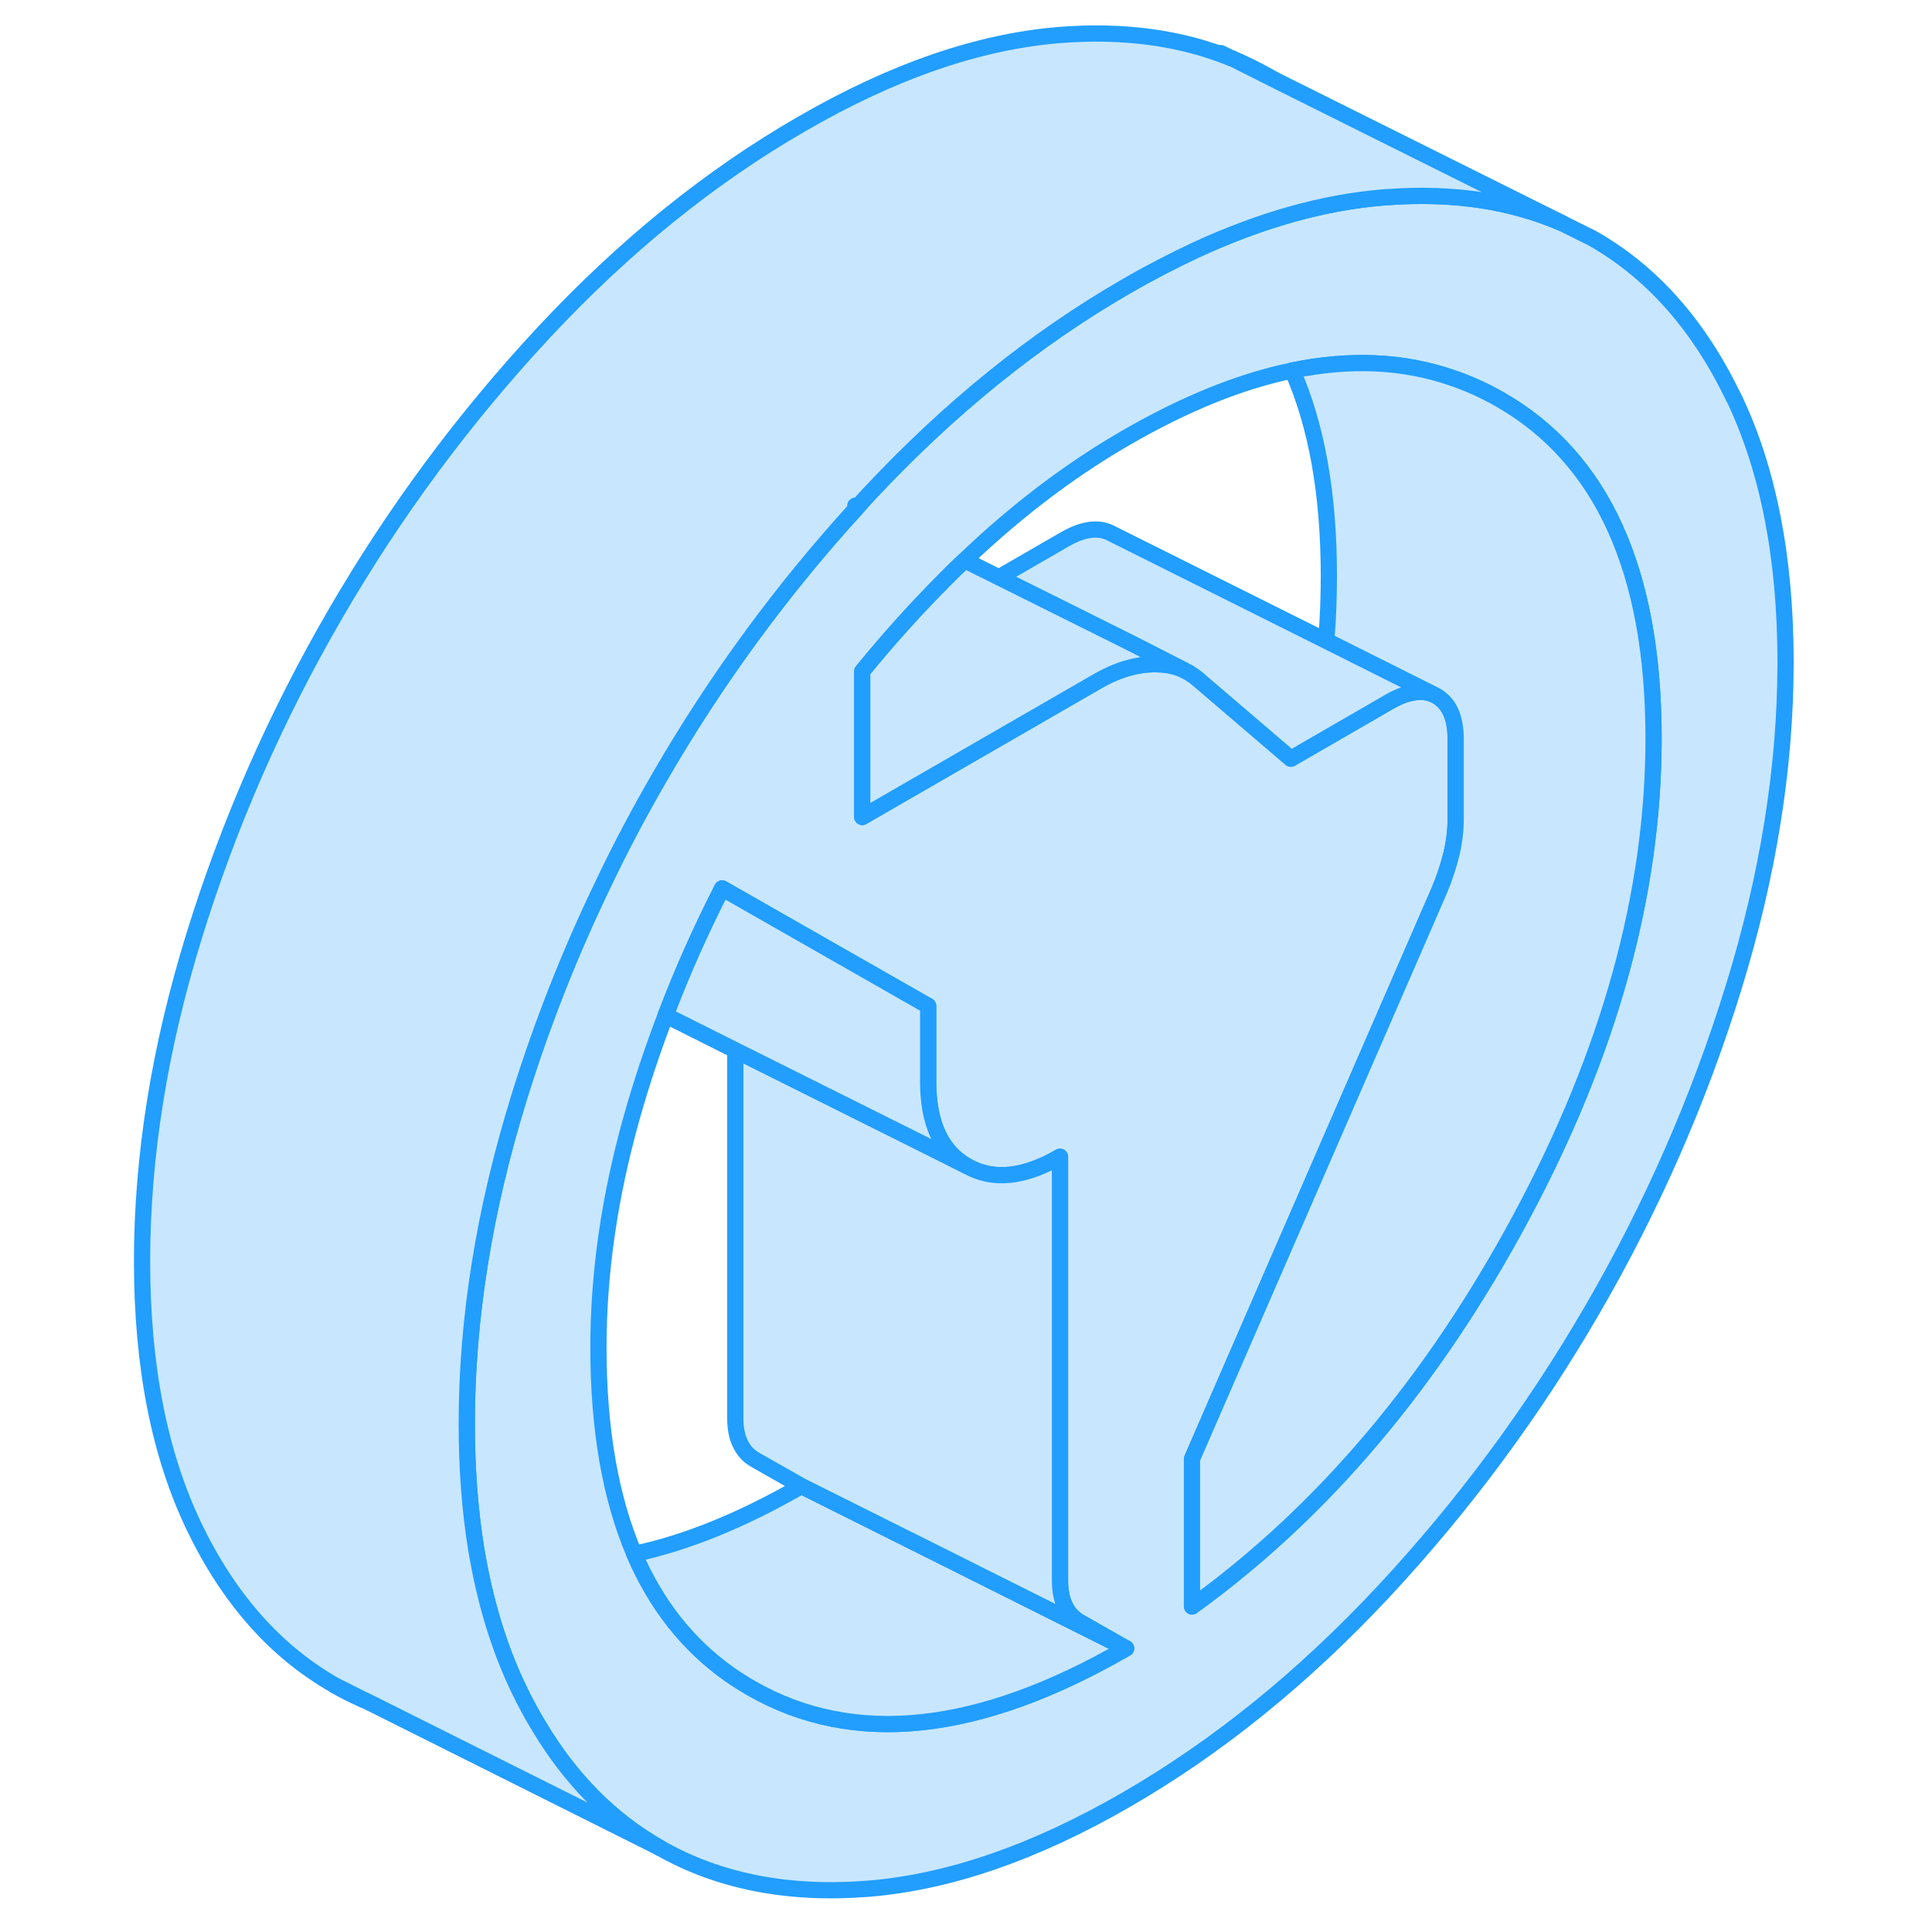 <svg width="48" height="48" viewBox="0 0 106 119" fill="#c8e7ff" xmlns="http://www.w3.org/2000/svg" stroke-width="1px" stroke-linecap="round" stroke-linejoin="round"><path d="M66.45 41.281C66.45 41.281 66.42 41.281 66.4 41.261L66.47 41.301C66.47 41.301 66.46 41.281 66.45 41.281Z" stroke="#229EFF" stroke-linejoin="round"/><path d="M100.27 24.461C98.14 20.031 95.25 16.761 91.59 14.681L89.7 13.741C86.57 12.391 83.01 11.851 79.02 12.141C78.92 12.141 78.81 12.141 78.7 12.161C75.03 12.461 71.18 13.541 67.15 15.401C65.74 16.061 64.31 16.801 62.86 17.641C57.24 20.881 51.96 25.151 47.01 30.451C46.77 30.711 46.54 30.961 46.32 31.221C41.67 36.311 37.6 41.861 34.13 47.861C32.89 50.001 31.73 52.181 30.68 54.391C28.6 58.691 26.86 63.111 25.45 67.671C23.32 74.571 22.25 81.251 22.25 87.691C22.25 90.421 22.44 92.971 22.82 95.341C23.35 98.571 24.22 101.461 25.45 104.021C25.84 104.841 26.26 105.611 26.71 106.351C28.67 109.621 31.14 112.111 34.13 113.811C37.78 115.891 42.08 116.731 47.02 116.331C51.97 115.921 57.25 114.101 62.87 110.851C68.48 107.611 73.76 103.341 78.71 98.041C83.65 92.741 87.95 86.931 91.6 80.631C95.26 74.321 98.15 67.721 100.28 60.821C102.41 53.921 103.48 47.241 103.48 40.791C103.48 34.341 102.41 28.901 100.28 24.461H100.27ZM39.81 104.001C39.34 103.731 38.88 103.441 38.45 103.141C35.87 101.321 33.92 98.851 32.57 95.711C31.1 92.271 30.36 88.031 30.36 83.001C30.36 78.421 31.04 73.721 32.39 68.901C32.99 66.761 33.7 64.641 34.5 62.541C34.52 62.471 34.55 62.401 34.58 62.341C35.56 59.771 36.7 57.231 37.98 54.721L50.67 61.961V66.621C50.67 67.911 50.87 68.981 51.27 69.851C51.67 70.721 52.27 71.371 53.06 71.821C54.65 72.731 56.56 72.541 58.79 71.251V97.351C58.79 97.971 58.89 98.501 59.1 98.921C59.3 99.351 59.61 99.681 60.01 99.911L62.86 101.531C53.78 106.771 46.1 107.591 39.81 104.001ZM87.17 75.021C81.72 85.161 74.97 93.141 66.92 98.951V89.861L82.15 54.851C82.49 54.041 82.74 53.271 82.91 52.551C83.08 51.831 83.16 51.121 83.16 50.421V45.531C83.16 44.361 82.85 43.531 82.24 43.051C82.17 42.991 82.09 42.931 82 42.881L81.76 42.761C81.02 42.471 80.14 42.621 79.1 43.211L74.27 46.001L73.01 46.731L67.32 41.861C67.25 41.801 67.18 41.741 67.11 41.691C67.04 41.631 66.96 41.581 66.89 41.541C66.78 41.461 66.67 41.391 66.55 41.341C66.53 41.321 66.5 41.311 66.47 41.301L66.4 41.261L66.29 41.211C66.17 41.161 66.05 41.121 65.93 41.081C65.86 41.061 65.8 41.051 65.73 41.031C65.54 40.981 65.34 40.951 65.13 40.931C65.05 40.921 64.96 40.921 64.87 40.921C64.76 40.911 64.65 40.911 64.53 40.911C64.07 40.921 63.61 40.981 63.13 41.111C62.45 41.281 61.75 41.581 61.03 42.001L46.61 50.321V41.351C48.24 39.351 49.95 37.451 51.75 35.651C52.13 35.261 52.52 34.881 52.92 34.511C53.36 34.081 53.81 33.661 54.27 33.251C57.02 30.781 59.88 28.681 62.86 26.961C66.49 24.861 69.9 23.481 73.1 22.821C76.64 22.091 79.91 22.231 82.91 23.261C83.92 23.601 84.9 24.041 85.85 24.581C92.18 28.181 95.35 35.151 95.35 45.481C95.35 55.041 92.62 64.881 87.17 75.021Z" stroke="#229EFF" stroke-linejoin="round"/><path d="M62.86 101.531C53.78 106.771 46.1 107.591 39.81 104.001C39.34 103.731 38.88 103.441 38.45 103.141C35.87 101.321 33.92 98.851 32.57 95.711C35.77 95.031 39.2 93.641 42.86 91.531L50.73 95.461L62.86 101.531Z" stroke="#229EFF" stroke-linejoin="round"/><path d="M14.12 103.811C14.69 104.141 15.28 104.431 15.89 104.701L14.12 103.811ZM71.59 4.681C70.88 4.281 70.15 3.921 69.39 3.611L71.93 4.881C71.82 4.811 71.7 4.741 71.59 4.681Z" stroke="#229EFF" stroke-linejoin="round"/><path d="M62.86 101.531L50.73 95.461L42.86 91.531L40.01 89.911C39.61 89.681 39.3 89.351 39.1 88.921C38.89 88.501 38.79 87.971 38.79 87.351V64.691L50.89 70.731L53.06 71.821C54.65 72.731 56.56 72.541 58.79 71.251V97.351C58.79 97.971 58.89 98.501 59.1 98.921C59.3 99.351 59.61 99.681 60.01 99.911L62.86 101.531Z" stroke="#229EFF" stroke-linejoin="round"/><path d="M53.06 71.821L50.89 70.731L38.79 64.691L34.5 62.541C34.52 62.471 34.55 62.401 34.58 62.341C35.56 59.771 36.7 57.231 37.98 54.721L50.67 61.961V66.621C50.67 67.911 50.87 68.981 51.27 69.851C51.67 70.721 52.27 71.371 53.06 71.821Z" stroke="#229EFF" stroke-linejoin="round"/><path d="M95.35 45.481C95.35 55.041 92.62 64.881 87.17 75.021C81.72 85.161 74.97 93.141 66.92 98.951V89.861L82.15 54.851C82.49 54.041 82.74 53.271 82.91 52.551C83.08 51.831 83.16 51.121 83.16 50.421V45.531C83.16 44.361 82.85 43.531 82.24 43.051C82.17 42.991 82.09 42.931 82 42.881L81.76 42.761L75.19 39.471C75.3 38.131 75.35 36.801 75.35 35.481C75.35 30.471 74.61 26.251 73.1 22.821C76.64 22.091 79.91 22.231 82.91 23.261C83.92 23.601 84.9 24.041 85.85 24.581C92.18 28.181 95.35 35.151 95.35 45.481Z" stroke="#229EFF" stroke-linejoin="round"/><path d="M81.76 42.761C81.02 42.471 80.14 42.621 79.1 43.211L74.27 46.001L73.01 46.731L67.32 41.861C67.25 41.801 67.18 41.741 67.11 41.691C67.04 41.631 66.96 41.581 66.89 41.541C66.78 41.461 66.67 41.391 66.55 41.341C66.53 41.321 66.5 41.311 66.47 41.301C66.46 41.291 66.46 41.281 66.45 41.281C66.43 41.281 66.42 41.281 66.4 41.261L66.29 41.211L63.16 39.611L55.03 35.561L59.1 33.211C60.25 32.551 61.22 32.441 62 32.881L75.19 39.471L81.76 42.761Z" stroke="#229EFF" stroke-linejoin="round"/><path d="M69.36 3.601L68.7 3.271" stroke="#229EFF" stroke-linejoin="round"/><path d="M89.7 13.741C86.57 12.391 83.01 11.851 79.02 12.141C78.92 12.141 78.81 12.141 78.7 12.161C75.03 12.461 71.18 13.541 67.15 15.401C65.74 16.061 64.31 16.801 62.86 17.641C57.24 20.881 51.96 25.151 47.01 30.451C46.77 30.711 46.54 30.961 46.32 31.221C41.67 36.311 37.6 41.861 34.13 47.861C32.89 50.001 31.73 52.181 30.68 54.391C28.6 58.691 26.86 63.111 25.45 67.671C23.32 74.571 22.25 81.251 22.25 87.691C22.25 90.421 22.44 92.971 22.82 95.341C23.35 98.571 24.22 101.461 25.45 104.021C25.84 104.841 26.26 105.611 26.71 106.351C28.67 109.621 31.14 112.111 34.13 113.811L15.96 104.721L15.9 104.701L14.13 103.811C10.47 101.731 7.58 98.461 5.45 94.021C3.32 89.581 2.25 84.141 2.25 77.691C2.25 71.241 3.32 64.571 5.45 57.671C7.58 50.771 10.47 44.171 14.13 37.861C17.78 31.561 22.08 25.751 27.02 20.451C31.97 15.151 37.25 10.881 42.87 7.641C48.48 4.391 53.76 2.571 58.71 2.161C62.68 1.841 66.24 2.321 69.37 3.601H69.4L71.94 4.881L89.71 13.741H89.7Z" stroke="#229EFF" stroke-linejoin="round"/><path d="M66.29 41.211C66.17 41.161 66.05 41.121 65.93 41.081C65.86 41.061 65.8 41.051 65.73 41.031C65.54 40.981 65.34 40.951 65.13 40.931C65.05 40.921 64.96 40.921 64.87 40.921C64.76 40.911 64.65 40.911 64.53 40.911C64.07 40.921 63.61 40.981 63.13 41.111C62.45 41.281 61.75 41.581 61.03 42.001L46.61 50.321V41.351C48.24 39.351 49.95 37.451 51.75 35.651C52.13 35.261 52.52 34.881 52.92 34.511L55.03 35.561L63.16 39.611L66.29 41.211Z" stroke="#229EFF" stroke-linejoin="round"/><path d="M46.31 31.221L46.18 31.151" stroke="#229EFF" stroke-linejoin="round"/></svg>